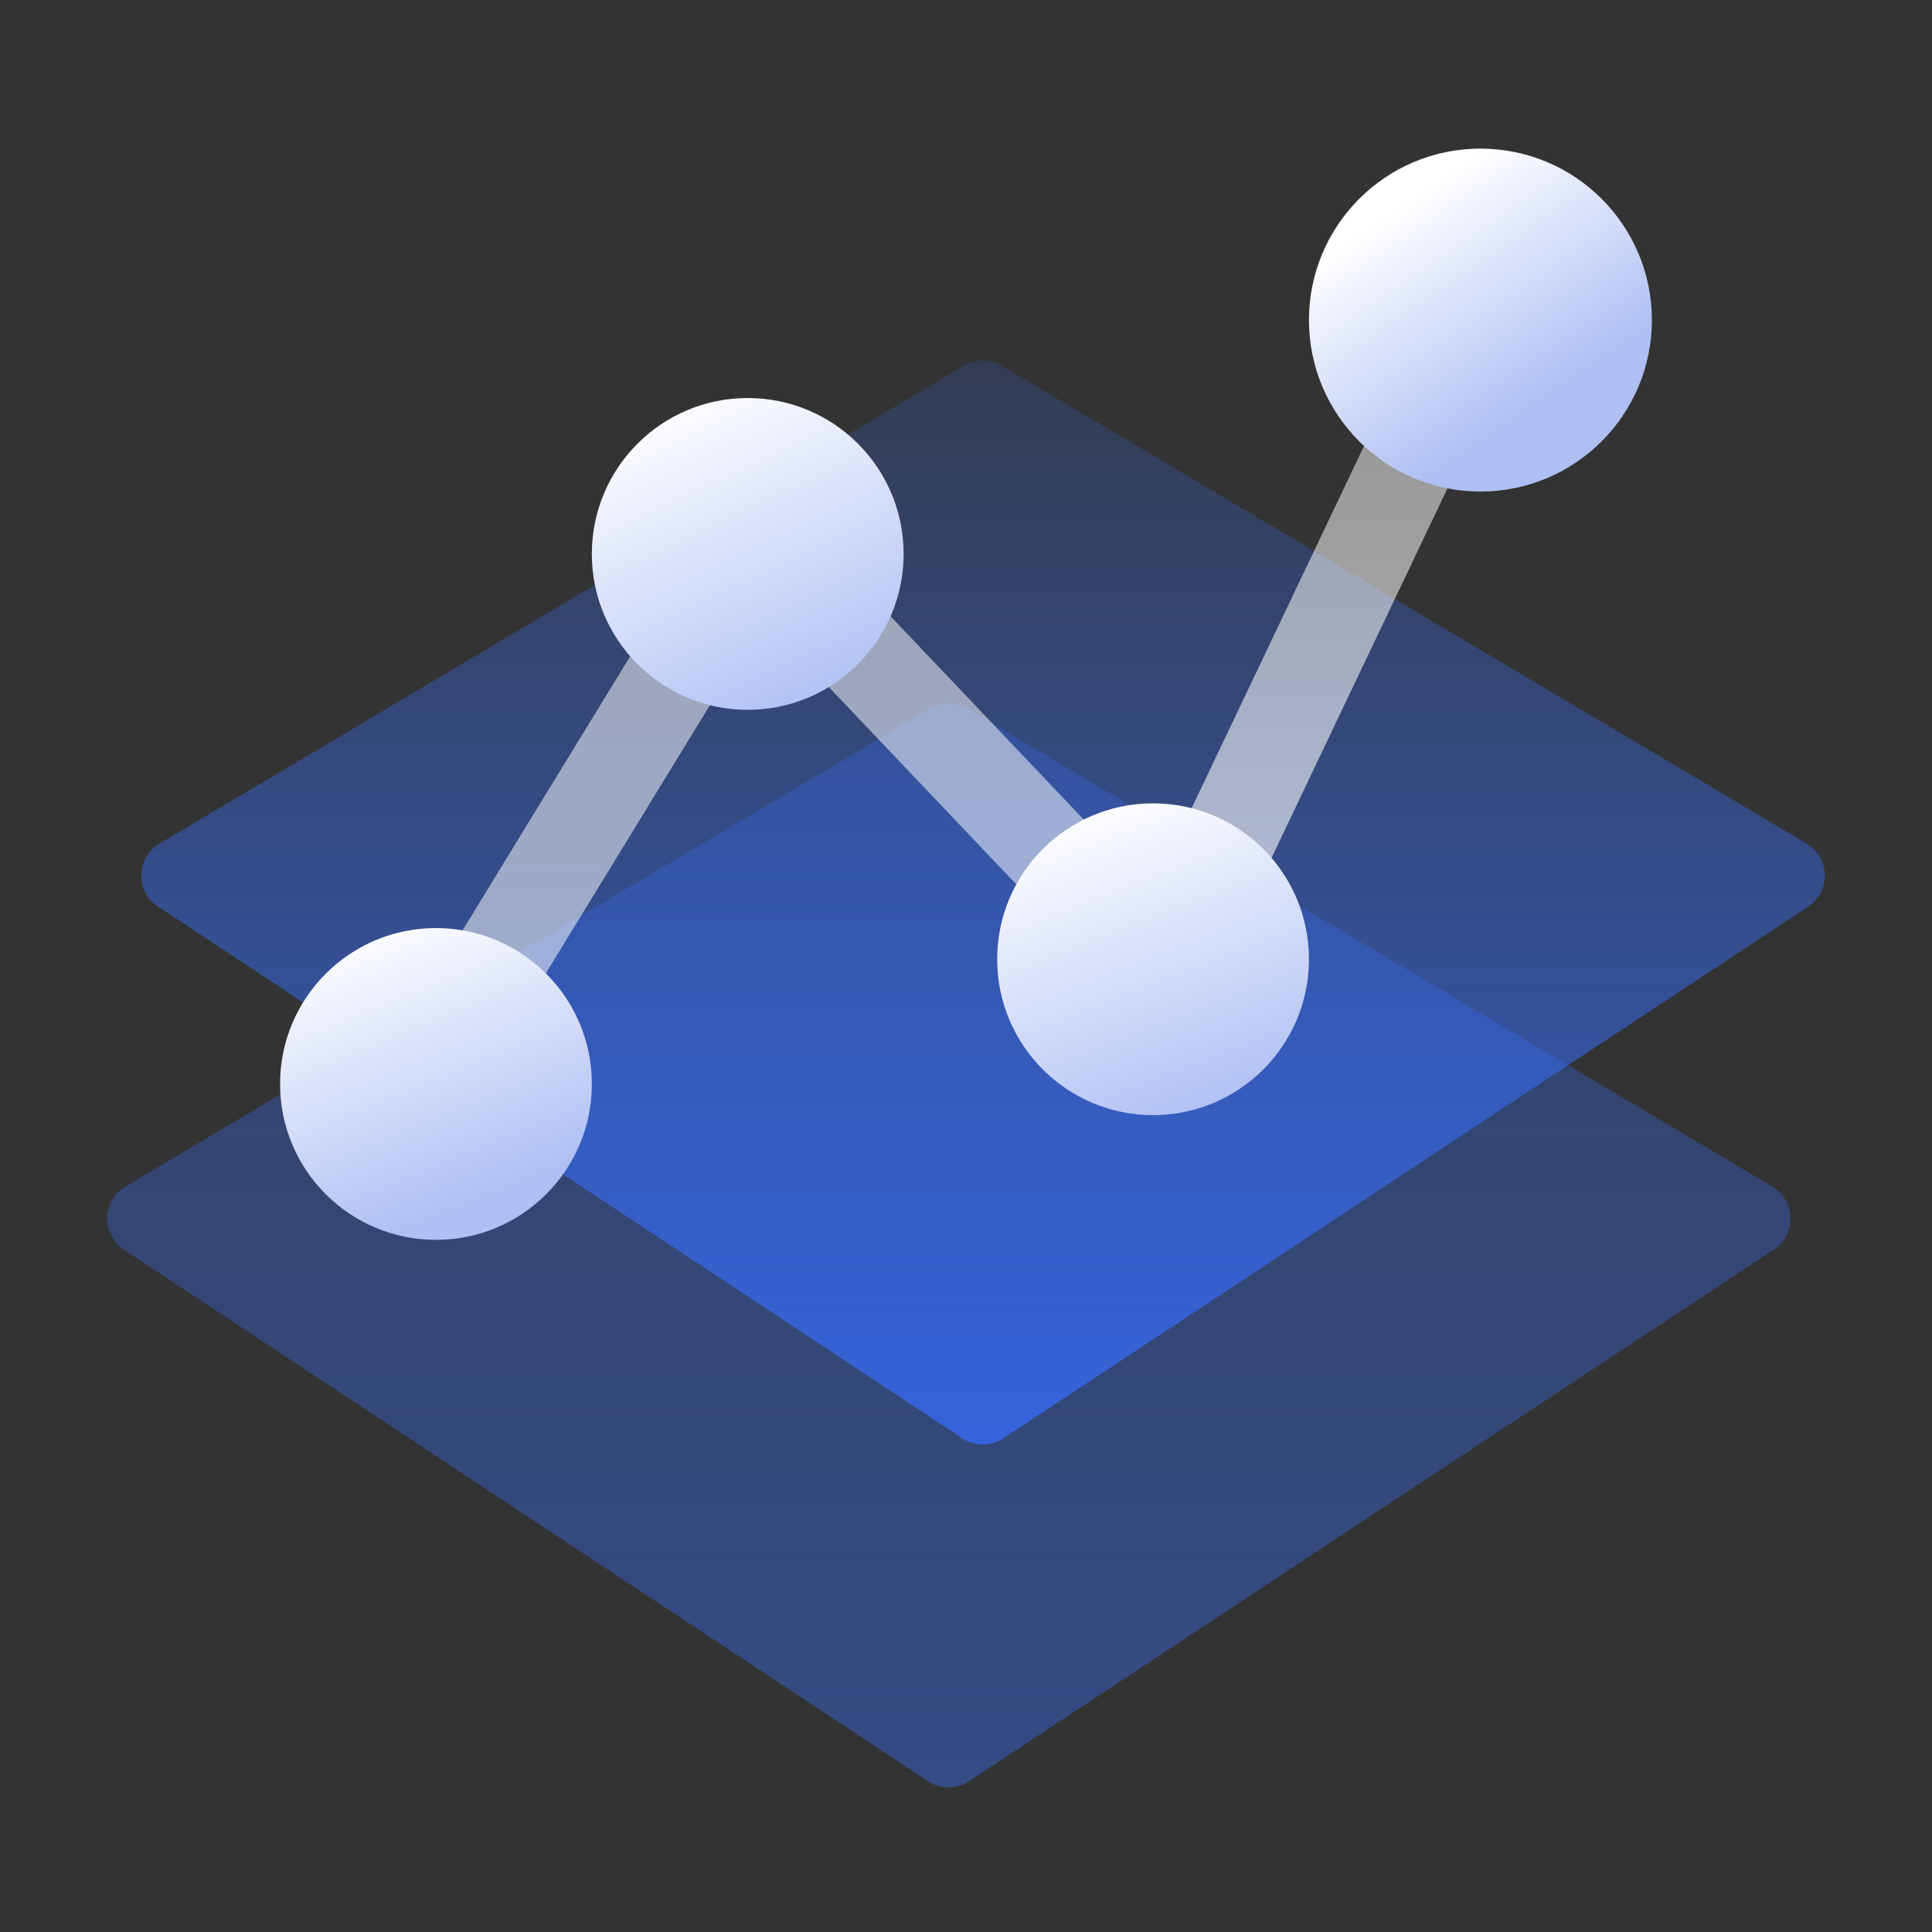 <?xml version="1.0" encoding="UTF-8"?>
<svg width="52px" height="52px" viewBox="0 0 52 52" version="1.1" xmlns="http://www.w3.org/2000/svg" xmlns:xlink="http://www.w3.org/1999/xlink">
    <rect x="0" y="0" width="52" height="52" fill="#333333" stroke="none"/>
    <title>财务关联服务</title>
    <defs>
        <linearGradient x1="50%" y1="0%" x2="50%" y2="100%" id="linearGradient-1">
            <stop stop-color="#366FFF" stop-opacity="0.243" offset="0%"></stop>
            <stop stop-color="#366FFF" stop-opacity="0.396" offset="100%"></stop>
        </linearGradient>
        <linearGradient x1="50%" y1="0%" x2="50%" y2="100%" id="linearGradient-2">
            <stop stop-color="#366FFF" stop-opacity="0.154" offset="0%"></stop>
            <stop stop-color="#366FFF" stop-opacity="0.72" offset="100%"></stop>
        </linearGradient>
        <linearGradient x1="50%" y1="0%" x2="50%" y2="100%" id="linearGradient-3">
            <stop stop-color="#FFFFFF" stop-opacity="0.49" offset="0%"></stop>
            <stop stop-color="#FFFFFF" stop-opacity="0.623" offset="100%"></stop>
        </linearGradient>
        <linearGradient x1="24.88%" y1="17.728%" x2="64.902%" y2="76.256%" id="linearGradient-4">
            <stop stop-color="#FFFFFF" offset="0%"></stop>
            <stop stop-color="#AEBFF3" offset="100%"></stop>
        </linearGradient>
        <linearGradient x1="31.633%" y1="0%" x2="70.793%" y2="100%" id="linearGradient-5">
            <stop stop-color="#FFFFFF" offset="0%"></stop>
            <stop stop-color="#AEBFF3" offset="100%"></stop>
        </linearGradient>
        <linearGradient x1="26.024%" y1="0%" x2="62.482%" y2="88.457%" id="linearGradient-6">
            <stop stop-color="#FFFFFF" offset="0%"></stop>
            <stop stop-color="#AEBFF3" offset="100%"></stop>
        </linearGradient>
        <linearGradient x1="27.403%" y1="0%" x2="74.789%" y2="100%" id="linearGradient-7">
            <stop stop-color="#FFFFFF" offset="0%"></stop>
            <stop stop-color="#AEBFF3" offset="100%"></stop>
        </linearGradient>
    </defs>
    <g id="开发生态" stroke="none" stroke-width="1" fill="none" fill-rule="evenodd">
        <g id="画板" transform="translate(-809, -1214)">
            <g id="编组-23" transform="translate(29, 1038)">
                <g id="财务关联服务" transform="translate(780, 176)">
                    <rect id="矩形" x="0" y="0" width="52" height="52"></rect>
                    <g id="编组-24" transform="translate(2, 4)">
                        <path d="M24.08,43.943 L45.746,29.631 C46.206,29.327 46.333,28.706 46.029,28.245 C45.945,28.119 45.835,28.014 45.705,27.937 L24.04,15.073 C23.725,14.886 23.333,14.886 23.018,15.073 L1.371,27.937 C0.896,28.219 0.74,28.833 1.022,29.308 C1.099,29.437 1.204,29.548 1.33,29.631 L22.978,43.943 C23.312,44.164 23.746,44.164 24.08,43.943 Z" id="路径-7备份" fill="url(#linearGradient-1)"></path>
                        <path d="M25.004,34.713 L46.669,20.4 C47.129,20.096 47.256,19.476 46.952,19.015 C46.869,18.889 46.758,18.783 46.628,18.706 L24.963,5.842 C24.648,5.655 24.256,5.655 23.941,5.842 L2.294,18.706 C1.819,18.988 1.663,19.602 1.945,20.077 C2.022,20.206 2.127,20.317 2.253,20.4 L23.901,34.712 C24.235,34.933 24.669,34.934 25.004,34.713 Z" id="路径-7" fill="url(#linearGradient-2)"></path>
                        <g id="编组-27" transform="translate(5.538, 0)">
                            <polygon id="路径-8" fill="url(#linearGradient-3)" fill-rule="nonzero" points="30.048 6.172 32.321 7.254 25.529 21.52 23.256 20.438"></polygon>
                            <polygon id="路径-8备份" fill-opacity="0.523" fill="#FFFFFF" fill-rule="nonzero" transform="translate(18.798, 16.905) rotate(-69) translate(-18.798, -16.905) " points="21.058 9.231 23.331 10.313 16.539 24.579 14.266 23.497"></polygon>
                            <polygon id="路径-8备份-2" fill-opacity="0.523" fill="#FFFFFF" fill-rule="nonzero" transform="translate(7.889, 18.583) rotate(6) translate(-7.889, -18.583) " points="10.149 10.909 12.422 11.991 5.63 26.257 3.357 25.175"></polygon>
                            <circle id="椭圆形" fill="url(#linearGradient-4)" cx="32.308" cy="4.615" r="4.615"></circle>
                            <circle id="椭圆形备份" fill="url(#linearGradient-5)" cx="23.497" cy="21.818" r="4.196"></circle>
                            <circle id="椭圆形备份-2" fill="url(#linearGradient-6)" cx="4.196" cy="25.175" r="4.196"></circle>
                            <circle id="椭圆形备份-3" fill="url(#linearGradient-7)" cx="12.587" cy="10.909" r="4.196"></circle>
                        </g>
                    </g>
                </g>
            </g>
        </g>
    </g>
</svg>